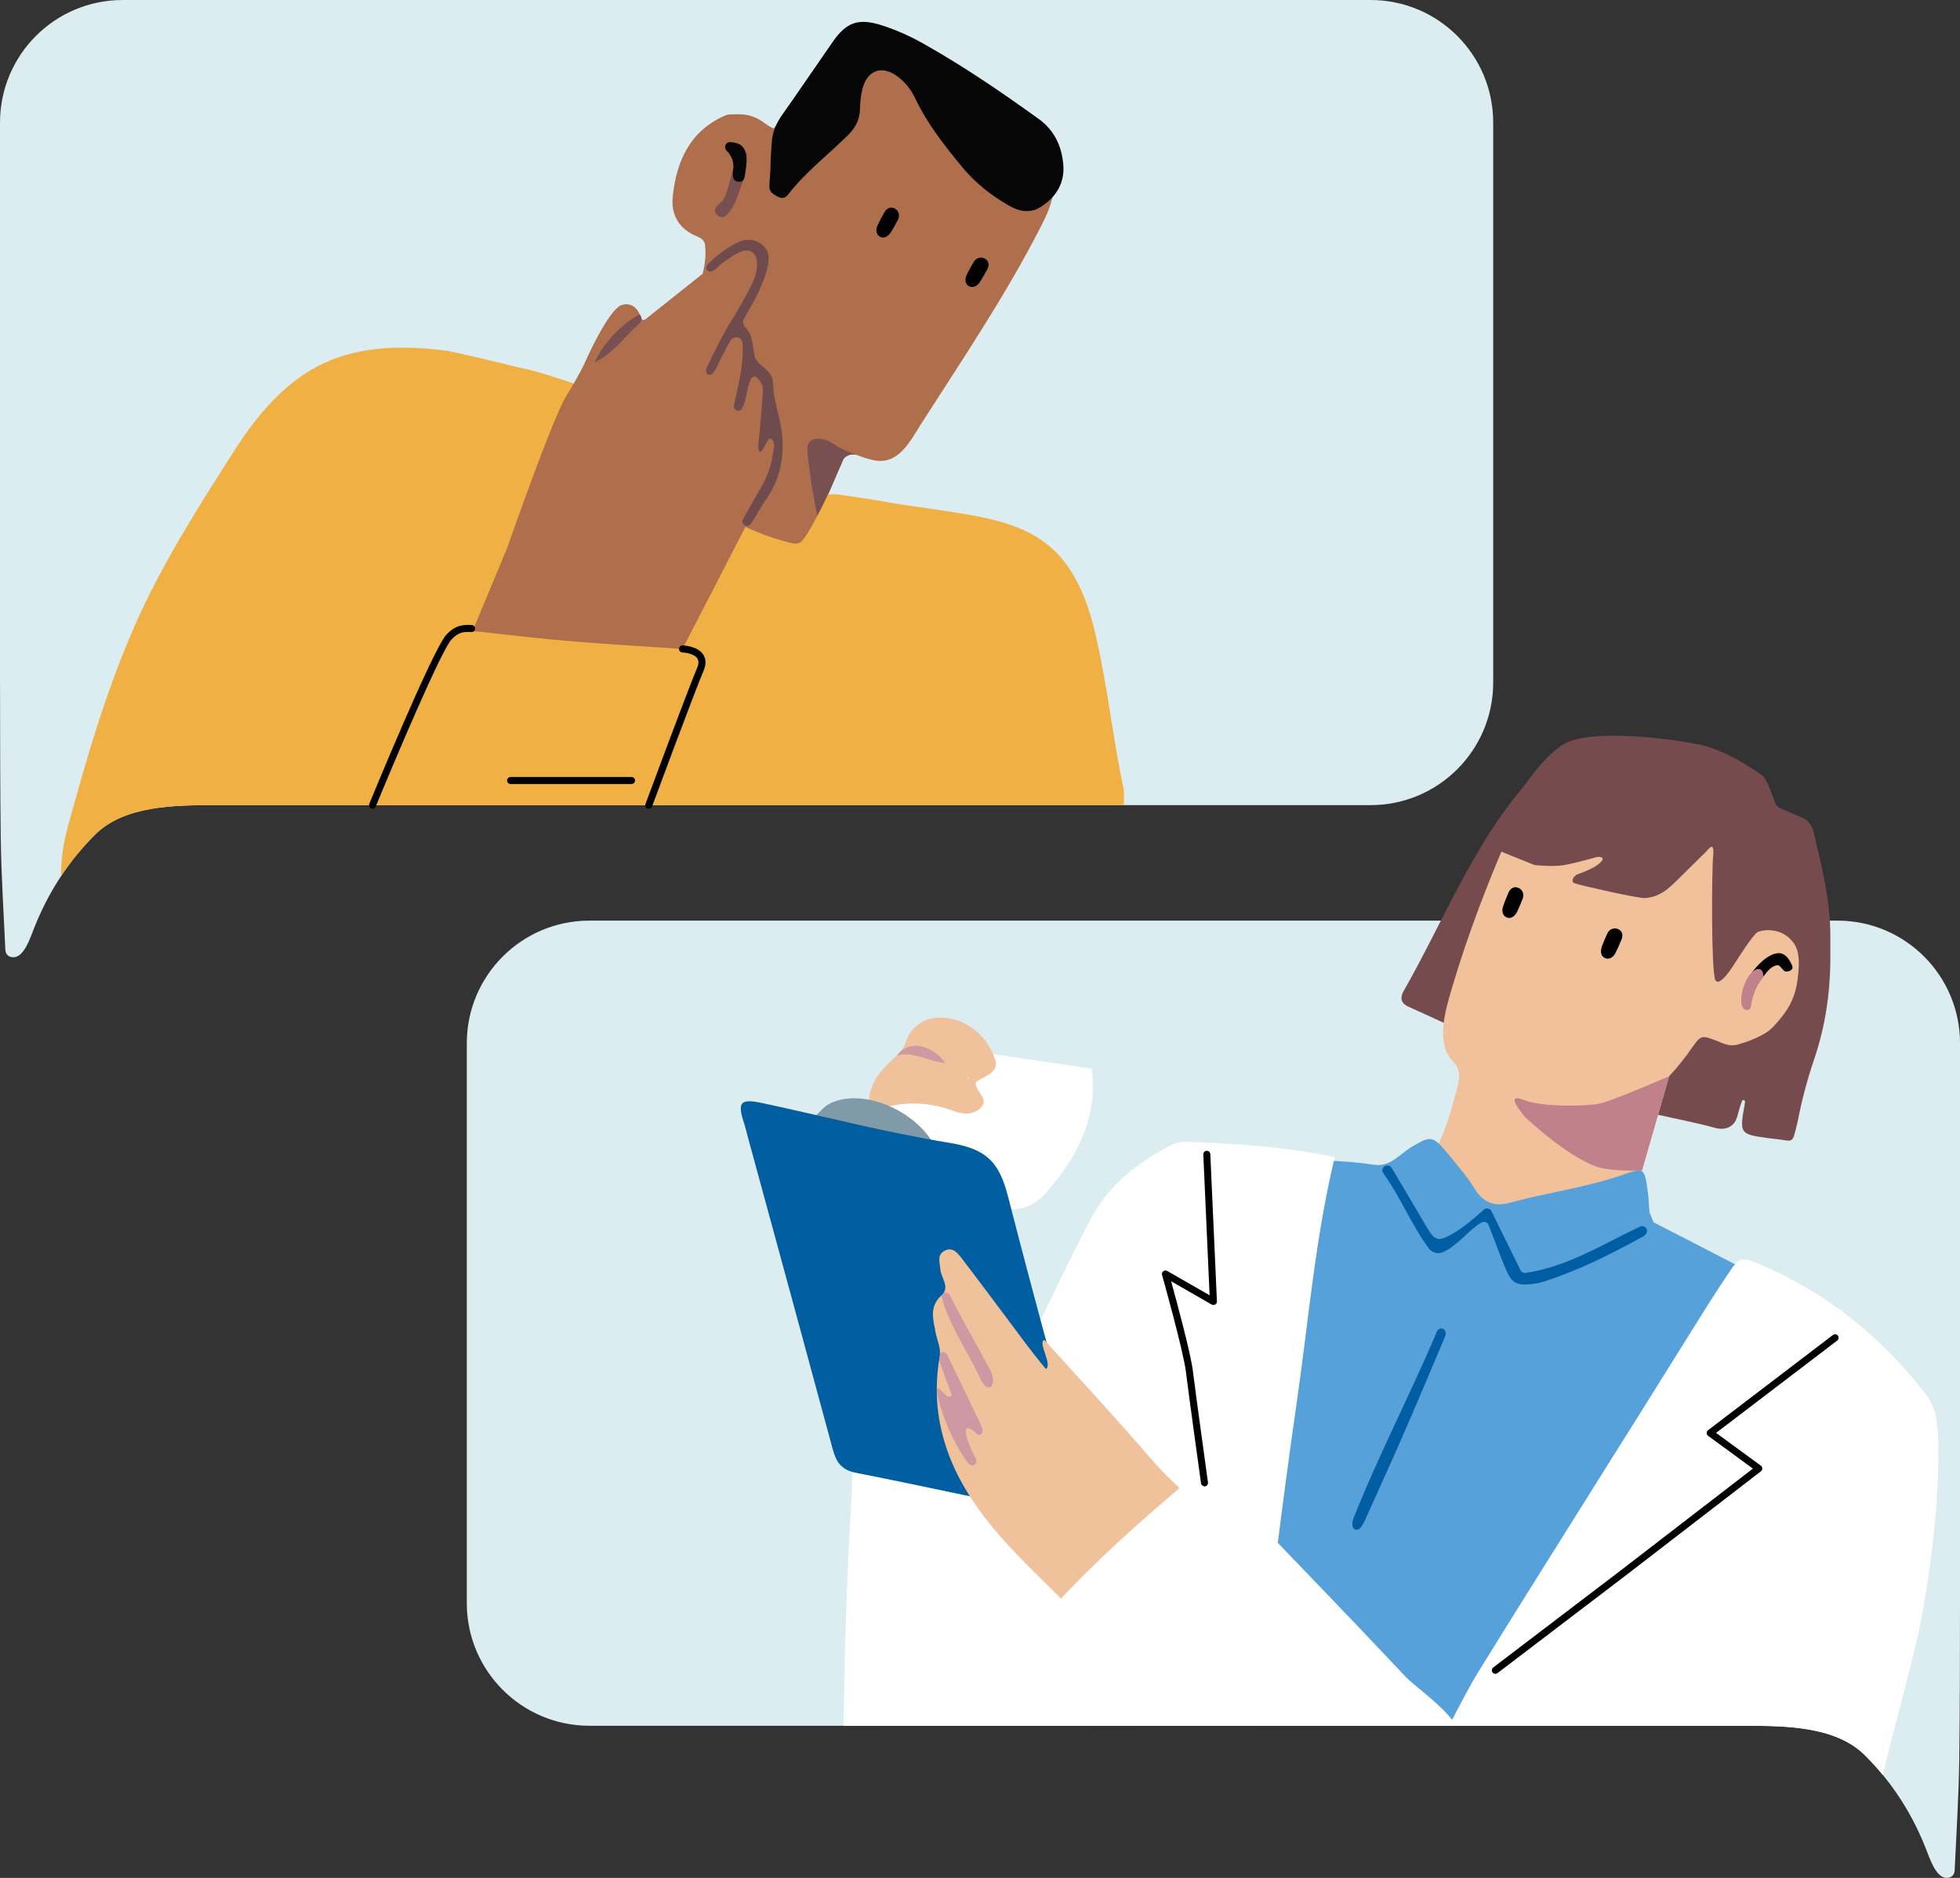 <?xml version="1.0" encoding="UTF-8"?><svg id="Layer_2" xmlns="http://www.w3.org/2000/svg" viewBox="0 0 837.88 802.65"><rect x="0" y="0" width="837.88" height="802.65" fill="#333333" stroke="none"/><defs><style>.cls-1{fill:#ce99a2;}.cls-2{fill:#fff;}.cls-3{fill:#025ea2;}.cls-4{fill:#704b4e;}.cls-5{fill:#f0c19a;}.cls-6{fill:#070606;}.cls-7{fill:#c1818b;}.cls-8{fill:#809aa9;}.cls-9{fill:#f0c29b;}.cls-10{fill:#764b4e;}.cls-11{fill:#af6f4d;}.cls-12{fill:#dbedf0;}.cls-13{fill:#56a1da;}.cls-14{fill:#015ea1;}.cls-15{fill:#795051;}.cls-16{fill:#f0b043;}</style></defs><g id="Layer_1-2"><path class="cls-12" d="m785.46,393.49H251.97c-28.95,0-52.42,23.47-52.42,52.42v239.29c0,28.95,23.47,52.42,52.42,52.42h493.95c17.44,0,38.82.19,51.28,12.57,12.03,11.95,20.74,25.83,26.72,41.57,1.9,4.99,4.66,12,9.39,10.73,1.74-.47,2.23-1.89,2.29-3.08.72-15.9,1.76-31.81,1.97-47.72.28-21.97.28-43.93.31-65.9,0-.2.01-.39.01-.59v-239.29c0-28.95-23.47-52.42-52.42-52.42Z"/><path class="cls-10" d="m777.54,368.29c.36-.07.72.16.79.53,5.33,28.36,6.63,56.34-2.86,84.14-2.89,8.47-5.2,17.16-6.89,26.01-2.74,11.11-1.18,8.53-11.05,7.69-.66-.06-1.32-.16-1.98-.25-10.36-1.44-11.72-1.84-10.45-10.17.1-.92.67-3.2.87-5.33.07-.75-.97-1.02-1.26-.33-1,2.37-1.59,5.28-2.29,7.35-1.25,3.68-4.86,5.36-9.24,4.15-8-2.21-16.18-3.74-24.28-5.59-4.09-.93-5.63-2.6-5.08-7.62,1.09-9.82,6.92-17.13,11.14-25.32,1.17-2.26,3.22-2.57,5.79-2.87,21.56-2.5,21.48-2.63,31.49-22.1,3.49-6.8,7.32-13.43,11.21-20.02,5.09-8.61,10.12-17.21,11.3-27.43.14-1.19.5-2.41,2.79-2.86Z"/><path class="cls-10" d="m621.57,439.2c-7.05-3.24-13.36-6.19-19.71-9.03q-4.2-2.05-2-6.27c16.99-29.67,29.41-62.02,52.03-88.37,2.48-2.89,4.75-6.04,8.62-7.82.41,3.52-1.99,5.26-3.34,7.4-2.92,4.65-7,8.57-5.2,15.13.56,2.05-1.59,4.92-2.67,7.35-9.34,20.97-18.52,42-24.39,64.28-1.43,5.43-3.16,10.79-3.34,17.32Z"/><path class="cls-2" d="m412.09,452.52c-.44-1.53-.69-2.4-1.14-3.96,18.76,2.76,37.03,5.45,55.79,8.21,1.03,8.13.46,16.36-2.18,24.27-3.63,10.88-9.82,20.36-17.47,28.86-6.61,7.34-14.65,8.66-23.64,5.2-1.47-.57-3.91-1.71-3.9-2.56.14-10.07-9.04-7.78-14.1-10.81-2.44-1.46-5.36-2.11-7.88-3.45-4.64-2.46-9.49-4.71-13.6-7.9-3.34-2.58-5.72-6.4-9.29-10.57-1.19.57-3.93,1.87-6.67,3.18l-1.14-1.67c5.86-7.32,14.72-11.62,20.85-18.47,6.84-7.65,17.1-4.62,24.37-10.33Z"/><path class="cls-9" d="m417.13,462.57c-.2,4.39,6.32,7.13,1.81,11.21-3.24,2.93-7.39,2.51-11.27,1.07q-18.26-6.77-35.5.73c-2.35-9.48,2.34-15.92,8.25-21.68,2.59-2.53,5.43-4.46,6.67-8.27,2.85-8.71,10.62-11.69,18.15-10.46,9.44,1.54,16.83,8.1,20.09,17.41,2.08,5.94-4.36,7.14-8.21,9.99Zm-3.19-1.42l.36-.52-.59-.07.23.59Z"/><path class="cls-8" d="m401.65,494.87c-18.17-5.73-33.67-16.89-53.15-15.25-.17-.69-.33-1.39-.5-2.08,2.3-2.03,4.29-4.72,6.96-5.99,15.47-7.38,41.46,5.28,46.69,23.32Z"/><path class="cls-5" d="m773.35,404.19c-1.11-6.39-6.75-7.29-12.07-10.31-4.33-2.46-5.16-5.69-4.15-10,.3-1.29.95-2.53,1.11-3.83,1.1-9.3,2.43-18.92-3.42-27.03-5.46-7.58-12.73-13.3-21.31-17.61-15.82-7.94-32.59-9.48-49.6-7.55-16.75,1.9-30.53,9.68-37.64,25.84-9.91,22.51-18.77,45.47-25.72,69.07-3.03,10.31-6.84,23.49.93,31.28,4.02,4.03,1.7,9.94.46,14.66-2.09,7.96-4.7,15.9-8.39,23.28-7.68,15.16-4.53,11.31,4.07,25.85,5.58,9.43,14.1,15.77,25.5,17.49,7.91,1.19,15.7,1.27,23.62,0,13.61-2.19,28.06-13.07,32.33-25.06.32-.9.58-1.82.79-2.73l13.69-47.54c3.62-3.91,6.92-8.05,9.96-12.44,3.5-5.05,4.04-5.08,9.91-2.87,3.06,1.16,5.73,2.81,9.47,1.76,8.97-2.51,16.74-6.73,22.09-14.43,5.01-7.21,9.96-18.68,8.38-27.82Z"/><path class="cls-7" d="m713.55,459.98s-25.39,11.13-30.6,11.9c-5.21.78-23.02,1.59-31.77-1.81s.8,7.39.8,7.39c0,0,20.38,19.43,33.51,21.97,4.44.86,10.44,1.02,16.45.87l11.61-40.32h0Z"/><path class="cls-10" d="m638.08,362.51l17.43,7.03c.33.13.68.22,1.03.25,1.85.18,8.04.68,12.18-.05,4.91-.87,13.87-3.42,13.87-3.42,0,0,4.48-.59,1.55,2.34-2.25,2.25-7.34,4.19-9.55,4.96-.91.31-1.68.95-2.09,1.82-.37.79-.45,1.68.69,2.11,2.28.87,26.88,6.4,29.81,6.29,7.13-.26,11.47-5.17,16.16-9.79,3.48-3.43,6.95-6.86,10.43-10.29.12-.12.22-.24.32-.37.61-.8,3.03-3.66,2.46,2.03-.65,6.5-.87,49.32.87,53.33,1.73,4.01,8.45-7.15,8.45-7.15,0,0,7.59-12.03,9.54-13.12s10.19-2.49,15.39,4.34c2.77,3.63,2.51,9.11,2.11,13.4-.64,6.8-2.12,11.97-6.28,17.43-3.89,5.11-8.81,10.27-15.02,12.42-9.25,3.21-15.56-.63-17.29-1.9-.44-.32-.94-.53-1.48-.64-1.65-.31-3.03,3.64-4.7,7.04-1.96,4.02,28.78,5.02,37.79,6.33,1.39.2,2.77-.4,3.58-1.55l6.14-8.81c3.99-5.72,5.97-10.53,8.98-16.8,1.05-2.18.91-3.75.91-6.15,0-7.31,1.09-16.01,1.09-23.32,0-15.73-3.65-29.92-7.27-45.12-.61-2.54-2.38-4.65-4.79-5.68l-9.42-4.02c-.95-.4-1.68-1.18-2.03-2.15-1.15-3.19-3.86-10.4-5.21-11.5-1.73-1.41-14.85-10.95-27.32-13.55-12.47-2.6-41.95-6.29-55.39-1.41-13.44,4.88-31.54,38.16-31.54,38.16,0,0-3.94,6.5-1.41,7.52Z"/><path d="m746.72,419.47s-1.65,2.19,0,3.29c1.36.9,3.55-1.42,4.37-2.32,1.14-1.26,3.07-3.37,4.05-4.74.97-1.35,3.56-3.62,5.26-3.04.57.2,2.14,2.31,2.46,2.43.52.19,1.12.17,1.65.05,1.05-.23,2.13-1.05,1.66-2.24-.96-2.46-2.72-5.44-5.65-5.5-1.5-.03-2.95.56-4.26,1.3-3.72,2.12-7.82,6.88-9.54,10.77Z"/><path class="cls-7" d="m748.43,430.38c-.13.85-.9,1.45-1.75,1.35-.91-.11-1.44-.65-1.74-1.28-1.95-4.1,1.29-13.68,5.35-15.88.95-.51,2.21-.67,2.95.38.42.59.57,1.54.55,2.25-.02.62-.45,1-.8,1.47-.41.55-.8,1.11-1.16,1.7-.7,1.14-1.28,2.35-1.76,3.6-.8,2.06-1.31,4.23-1.65,6.41Z"/><path d="m648.45,389.91c-.96,1.71-2.54,2.98-4.37,2.21-1.72-.72-2.16-2.72-1.59-4.5.66-2.03,1.49-4.01,2.32-5.99.78-1.86,2.4-2.97,4.29-2.15,1.73.75,2.57,2.58,1.87,4.51-.48,1.36-2.1,5.16-2.52,5.91Z"/><path d="m684.69,404.84c-.56,1.88-.36,3.9,1.47,4.67,1.72.73,3.46-.35,4.33-2,1-1.89,1.83-3.87,2.66-5.84.78-1.86.45-3.79-1.46-4.57-1.75-.72-3.64-.04-4.54,1.81-.63,1.29-2.22,5.11-2.47,5.93Z"/><path class="cls-13" d="m706.89,522.44c13.6,7,27.2,13.98,40.78,21.02,2.06,1.07,4.18,2.16,5.93,3.65,1.77,1.52,2.15,3.86-.65,4.43-2.77.57-3.85,2.12-4.71,4.37-11.37,30.08-29.38,56.64-44.86,84.54-16.02,28.86-34.65,60.47-54.13,87.09-4.66,6.38-10.09,8.55-16.71,8.26-19.97-.88-39.82,1.69-59.81,1.04-29.27-.94-58.6-.37-87.9-.45-18.15-.05-18.96-1.1-16.59-18.7,3.87-28.68,8.83-61.62,15.43-89.85,7.75-33.17,20.32-64.61,32.49-96.21,3.95-10.26,10.06-19.48,16.21-28.61,3.22-4.78,6.96-7.07,13.1-7.14,13.99-.17,27.92-.13,41.79,1.94,7.32,1.09,10.68-4.39,16.82-7.99,7.39-4.33,8.58-4.22,14.11,2.37,3.41,4.06,9.35,11.18,12.09,15.72,3.59,5.94,8.28,8.03,15.07,6.17,16.02-4.38,32.6-6.48,48.38-11.95,9.17-3.18,9.28-2.99,10.64,7.03.4,2.96.52,5.95.76,8.93l1.76,4.34Z"/><path class="cls-2" d="m828.54,614.83c-.14-6.82-1.04-13.42-5.27-18.88-19.12-24.68-42.67-43.77-71.65-55.82-7.22-3.01-8.01-2.88-12.32,3.5-5.41,7.99-10.54,16.17-15.64,24.37-28.31,45.5-63.09,100.33-91.27,145.91-4.37,7.07-8.14,14.51-11.98,21.89-.3.58-.55,1.2-.77,1.84h126.28c17.44,0,38.82.19,51.28,12.57,2.74,2.72,5.3,5.55,7.7,8.46,5.59-24.17,13.91-51.4,17.47-72.35,4.01-23.64,6.66-47.43,6.18-71.49Z"/><path class="cls-2" d="m500.11,489.69c-13.91,7.49-25.95,16.37-33.75,31.22-34.43,65.52-63.63,140.82-88.9,210.31-.72,1.99-1.21,4.08-1.76,6.4h160.4c6.06-44.24,11.87-94.54,18.17-137.68,5.11-35.07,7.89-70.53,16.34-105.38-20.73-4.32-42.25-5.82-63.84-6.53-2.21-.07-4.69.6-6.65,1.66Z"/><path class="cls-2" d="m442.14,563.1c-6.51-1.18-13.05-2.89-19.6-3.02-14.27-.29-28.55.38-42.83.43-9,.03-10.07.67-11.61,9.58-.51,2.94-.81,5.94-.97,8.92-1.41,26.56-2.8,53.12-4.14,79.69-.52,10.29-.93,20.59-1.29,30.89-.41,11.77-.74,32.59-1.11,48.04h105.32c-.94-9.68-1.44-20.6-2.28-28.57-4.88-45.92-9.79-91.84-14.47-137.78-.49-4.84-2.61-7.38-7.03-8.18Z"/><path class="cls-14" d="m466.92,648.2c-2.76,1.68-5.92,1.12-8.68.55-30.71-6.34-61.33-13.16-92.1-19.19-6.51-1.28-8.65-4.59-10.15-10.15-11.93-44.21-24.02-88.37-36.06-132.55-.61-2.24-1.12-4.51-1.83-6.72-2.91-8.98-1.78-10.69,7.64-8.69,26.9,5.71,50.87,12.2,80.71,17.12,17.29,2.85,21.25,10.19,24.79,24.05,11.26,44.03,23.49,87.81,35.39,131.68.35,1.3.78,2.51.29,3.9Z"/><path class="cls-9" d="m447.14,585.14c2.92-2.02-3.72-11.42-.68-12.42,15.1,16.75,30.49,33.2,45.12,50.3,7.85,9.17,17.01,16.8,25.82,24.86,4.4,4.03,4.76,7.38.93,11.71-13.11,14.85-28.2,27.12-46.03,35.93-3.1,1.53-5.55,1.36-8-1.27-16.27-17.51-35.02-32.71-48.47-52.83-12.49-18.7-18.02-38.99-14.15-61.35.69-3.98-1.1-7.1-1.74-10.61-1.01-5.53-2.79-11,2.47-15.71,3.95-3.53-.11-7.4-.39-11.09-.23-3.01-1.63-6.15,1.67-8.01,3.49-1.96,5.77,1,7.47,3.22,9.49,12.38,18.74,24.95,28.11,37.42.96,1.28,6.46,8.35,7.87,9.85Z"/><path class="cls-3" d="m616.74,535.23c-2.09.9-4.54.2-5.9-1.62-7.4-9.89-12.08-21.9-19.48-32.15-.17-.24-.29-.49-.37-.76-.57-2.01,2.17-3.44,3.58-1.89.43.48.78,1.07,1.13,1.65,4.75,7.98,9.47,15.98,14.19,23.98,3.52,5.98,4.95,6.38,11.05,2.9,4.76-2.72,8.88-6.29,13.35-10.3,1.04-.93,2.7-.61,3.31.65,4.17,8.49,8.2,16.68,12.39,25.21.4.82,1.29,1.31,2.2,1.17,17.96-2.66,33.07-12.33,48.87-19.79,1.12-.53,2.52,0,2.89,1.19.42,1.34-.39,2.39-1.81,3.17-13.57,7.47-27.38,14.41-42.19,19.14-1.4.45-2.86.76-4.32.94-7.49.95-9.36-.13-12.23-6.97-2.17-5.19-4.64-12.15-7.06-18.18-.49-1.21-1.93-1.69-3.06-1.03-5.71,3.36-10.04,9.9-16.54,12.69Z"/><path class="cls-1" d="m404.12,454.33c-7.36-.51-13.22-5.22-20.76-3.08,4.87-6.84,14.53-5.24,20.76,3.08Z"/><path class="cls-3" d="m579.43,653.79c-1.93-.75-1.24-3.76-.91-4.61,10.72-27.21,24.38-53.11,35.73-80.05.36-.86,1.28-1.53,2.5-1.27,1.91,1.11,1.28,2.77.66,4.24-5.95,14.06-11.88,28.12-17.98,42.12-5.04,11.56-10.3,23.02-15.46,34.53-.69,1.53-2.44,5.85-4.54,5.03Z"/><path class="cls-1" d="m400.47,594.88c0-5.11,4.27,4.59,6.39,1.41-1.46-3.99-3.8-10.19-5.3-14.53-.21-.59.08-1.29.19-1.98s-.07-1.4.8-1.69c1.06-.36,1.99.15,2.45,1.1,4.75,9.81,9.47,19.64,14.17,29.47.46.97.86,2.12.89,3.15.03,1.26-1.5,1.92-2.42,1.07-9.3-8.59-2.56,7.43-.44,10.53.33.9.33,1.97-.82,2.84-1.26.44-2.24-.4-3.02-1.5-6.26-8.78-11.26-21.06-12.88-29.88Z"/><path class="cls-1" d="m402.8,553.58c.51-1.4,2.45-1.54,3.14-.21,2.19,4.23,3.87,7.52,5.63,10.77,3.32,6.14,6.79,12.19,10.06,18.35,1.56,2.93,3.68,5.85,2.59,9.34-.33,1.06-1.62,1.53-2.56.91-1.72-1.13-2.46-3.15-3.3-4.94-5.2-11.08-12.55-21.16-15.71-33.19-.07-.28-.01-.6.15-1.04Z"/><path d="m514.91,635.33c-.74,0-1.38-.54-1.48-1.29-.05-.38-5.33-38.42-6.46-47.66-1.11-9.12-10.11-41.12-10.2-41.45-.17-.59.04-1.22.52-1.59.48-.38,1.14-.42,1.67-.12l18.13,10.4-2.69-60.18c-.04-.83.6-1.53,1.43-1.57.86-.07,1.53.6,1.57,1.43l2.82,62.9c.03.55-.25,1.06-.72,1.35-.47.28-1.05.29-1.53.02l-17.33-9.94c2.4,8.69,8.38,30.77,9.31,38.37,1.12,9.22,6.4,47.23,6.45,47.61.11.82-.46,1.58-1.28,1.69-.07,0-.14.01-.21.01Z"/><path d="m639.24,715.4c-.45,0-.9-.2-1.19-.59-.5-.66-.37-1.6.29-2.1l54.32-41.34,56.69-43.67-19.15-14c-.38-.28-.61-.72-.61-1.2,0-.47.21-.92.59-1.21l53.41-40.71c.66-.5,1.6-.38,2.1.28.5.66.38,1.6-.28,2.1l-51.81,39.49,19.15,14c.38.28.61.72.61,1.19s-.21.92-.58,1.21l-58.28,44.9-54.32,41.35c-.27.21-.59.31-.91.31Z"/><path class="cls-2" d="m600.9,716.7c-22.97-24.46-46.31-48.57-69.56-72.76-1.59-1.66-3.73-4.38-5.31-4.18-6.91.87-10.46-5.06-17.21-7.6-20.32,17.13-40.14,34.58-58.57,54.63,5.33,6.26,10.37,11.91,10.73,20.01.08,1.66,2.1,3.3,3.37,4.83,5.3,6.39,10.77,12.65,15.96,19.14,1.44,1.8,2.98,4.35,4.68,6.88h137.61c-4.94-8.05-18.27-17.29-21.69-20.93Z"/><path class="cls-12" d="m52.42,0h533.49c28.95,0,52.42,23.47,52.42,52.42v239.29c0,28.95-23.47,52.42-52.42,52.42H91.97c-17.44,0-38.82.19-51.28,12.57-12.03,11.95-20.74,25.83-26.72,41.57-1.9,4.99-4.66,12-9.39,10.73-1.74-.47-2.23-1.89-2.29-3.08-.72-15.9-1.76-31.81-1.97-47.72C.04,336.23.05,314.27.01,292.3c0-.2-.01-.39-.01-.59V52.42C0,23.47,23.47,0,52.42,0Z"/><path class="cls-11" d="m451.58,67.39c-1.85-6.48-5.8-12.23-11.04-16.45-16.8-13.54-35.22-22.17-57.16-26.29-6.97-1.31-13.31-1.7-20.36.09-7.25,1.84-12.44,5.63-16.91,11-5.14,6.17-10.06,12.53-15.07,18.81-.16.21-.45.28-.69.18-1.54-.68-2.88-1.65-4.19-2.6-3-2.19-6.63-3.34-10.35-3.29l-3.47.05c-.83.01-1.66.17-2.41.51-14.98,6.55-20.77,19.42-22.35,34.73-.73,7.06,2.16,13.02,9.09,16.32,1.73.82,3.79,1.32,4.6,3.52.02.05.03.1.04.16,1.21,8.84-1.82,16.82-5.26,24.81-6.97,16.18-13.61,32.5-20.63,48.66-2.73,6.29-2.39,11.69,1.26,17.71,11.96,19.76,29.75,31.75,50.84,39.65.02,0,.04.01.06.02,1.23.28,2.39.78,3.6,1.13,1.1.32,2.22.32,3.35.39,6.4.39,10.75-4.61,13-10.22l12.92-29.82c.13-.3.32-.56.56-.78.8-.74,2.77-2.12,5.54-1.13,0,0,0,0,0,0,2.81,1.09,5.74,2.08,8.49,2.38,9.56,1.03,14.36-8.91,18.68-15.66,17.62-27.53,36.02-54.75,50.95-83.87,1.97-3.83,3.97-7.85,4.91-11.93,1.36-5.86,3.92-11.34,1.99-18.07Z"/><path class="cls-15" d="m308.68,92.83c-1.91-.07-3.88-2.3-2.78-3.86,3.31-4.73,3.17-.24,6.7-13.66,1.36-6.12,2.73-7.29,4.39-6.14,1.1.77,1.77,4.72,1.24,6.69-2.22,5.13-3.59,12.53-7.98,16.41-.44.39-.95.58-1.56.56Z"/><path class="cls-15" d="m346.92,188.13c-.99.75-1.82,1.39-1.76,4.49.06,3.1,1.82,14.99,1.82,14.99l2.55,14.07,10.93-25.21c.13-.3.32-.56.56-.78.8-.74,2.77-2.12,5.54-1.13,0,0-6.47-2.17-10.56-4.96-4.09-2.79-7.98-2.28-9.07-1.46Z"/><path class="cls-16" d="m480.43,337.68c-4.58-21.46-6.84-43.3-11.68-64.7-.15-.65-.3-1.3-.45-1.95-2.31-9.87-5.6-19.65-11.22-28.08-12.95-19.4-34.73-21.69-55.99-25.01-1.51-.24-16.1-2.37-17.76-2.61-9.71-1.83-25.06-4-25.06-4,0,0-4.19-.23-4.41.23,0,0-2.62,5.59-4.96,9.86-.96,1.75-1.9,3.52-2.92,5.23-3.82,6.38-4.14,6.54-11.08,4.58-4.88-1.38-9.67-3.08-14.29-5.15-.71-.32-1.41-.64-2.11-.97-8.48-4.06-16.24-9.5-23.03-15.99-4.51-4.32-8.51-9.11-12.42-13.96-3.49-4.33-6.52-9.26-6.51-15,0-.89-.02-5.52-.02-5.52,0,0-23.57-8.44-44.8-15.11-1.81-.57-5.84-1.65-10.28-2.55-11.08-2.72-27.61-6.71-31.07-7.14-17.39-2.16-35.76-2.17-51.95,5.4-16.31,7.63-28.45,22.03-38.14,37.2-15.35,24.02-31.2,48.88-42.68,74.99-12.11,27.55-20.58,56.51-28.46,85.5-1.79,6.57-3.16,13.51-2.99,21.46,4.18-6.3,9-12.2,14.53-17.69,12.46-12.38,33.85-12.57,51.28-12.57h388.45c.06-3.25.08-6.07,0-6.45Z"/><path class="cls-6" d="m329.39,70.79c0-.19,0-.38,0-.57,0-3.11.37-6.27.54-9.38.25-4.45,1.96-8.26,4.54-11.9,7.3-10.3,14.35-20.77,21.56-31.12,5.78-8.3,10.9-10.13,20.61-7.1,6.35,1.98,12.41,4.72,18.21,7.99,17.11,9.63,33.29,20.66,49.2,32.14,6.79,4.9,9.83,11.73,10.5,19.52.68,7.95-3.21,14.16-9.95,18.26-4.38,2.66-9,1.7-13.25-.73-7.55-4.32-14.32-9.6-19.91-16.36-7.64-9.23-15.02-18.61-20.21-29.53-1.72-3.62-4.14-6.76-7.42-9.24-6.63-5.01-12.99-2.99-15.09,5.11-.74,2.87-1.03,5.91-1.1,8.89-.11,4.64-2.06,8-5.37,11.25-8.52,8.36-18.06,15.71-25.42,25.24-1.08,1.4-2.59,1.8-4.36.79-1.77-1.01-3.64-1.93-3.57-4.29.08-3,.46-5.96.5-8.96Z"/><path class="cls-6" d="m312.18,60.74c4.25.24,5.94,1.84,6.83,5.18.03.12.06.26.07.38.3,3.1-.19,5.73-.73,9.13-.02.15-.06.3-.11.44-.56,1.46-1.1,2.08-3.05,1.71-1.59-.3-1.84-1.67-1.92-3.04-.02-.33-.06-.67,0-.99.72-3.53,0-6.47-2.66-9.17-1.38-1.39-.38-3.75,1.58-3.64Z"/><path d="m380.75,99.44c-1.14,1.6-2.85,2.69-4.59,1.72-1.63-.9-1.86-2.94-1.09-4.64.87-1.95,1.92-3.83,2.96-5.7.98-1.76,2.71-2.69,4.5-1.67,1.64.93,2.27,2.84,1.37,4.69-.63,1.3-2.65,4.9-3.15,5.6Z"/><path d="m413.23,117.49c-.76,1.81-.78,3.84.96,4.81,1.63.91,3.48.02,4.52-1.52,1.2-1.77,2.24-3.65,3.28-5.52.98-1.76.86-3.72-.96-4.7-1.66-.9-3.61-.43-4.71,1.31-.77,1.22-2.76,4.84-3.1,5.63Z"/><path class="cls-11" d="m196.04,284l20.7-49.58s.02-.05.03-.07c.55-1.58,19.23-55.19,25.35-65.17,6.21-10.13,7.84-14.05,7.84-14.05,0,0,10.13-23.2,16.01-24.83,5.23-1.45,7.36,3.56,7.77,4.68.05.14.07.29.07.44h0c0,1.1,1.27,1.71,2.13,1.03l29.82-23.74s.09-.07.14-.1l13.17-7.96c.48-.29,1.1-.24,1.53.12l3.06,2.59c.29.25.46.62.46,1v6.67c0,.16-.03.32-.08.46l-7.39,19.61c-.02.07-.04.13-.06.2l-1.22,5.98c-.1.48.08.97.46,1.28l3.01,2.45c.25.2.42.49.47.81.17,1.08.57,3.64.57,4.41s.39,4.41.56,6.05c.05.5.39.92.86,1.09l2.53.92c.2.07.37.19.51.34l3.68,3.96c.23.24.35.56.35.89v13.32c0,.35.14.68.38.93l3.39,3.39c.29.29.43.71.37,1.12l-1.53,10.13-1.93,12.53c-.02.14-.07.28-.13.4l-42.32,82.06c-.23.45-.7.72-1.2.71l-88.19-2.26c-.92-.02-1.53-.97-1.18-1.82Z"/><path class="cls-4" d="m326.59,191.24c-1.26,2.55-2.47,2.31-2.46-.54,0-.32.03-.71.09-1.2.76-6.94,1.31-13.9,1.81-20.87.27-3.69.22-4.18-2.29-7.13-.69-.81-1.99-.72-2.51.21-2.25,3.98-1.83,9.06-4.05,12.9-.98,1.7-3.61.92-3.47-1.04.03-.44.13-.9.23-1.32,1.52-6.81,3.27-13.58,3.52-20.6.06-1.65.09-3.32-.06-4.96-.13-1.45-1.13-2.52-2.55-2.54-.85-.01-2.08.59-2.51,1.3-1.55,2.55-2.82,5.27-4.24,7.9-1.14,2.13-1.85,4.58-3.52,6.32-.67.7-1.76.72-2.37-.04-.85-1.06-.23-2.23.29-3.33,3.29-6.9,6.7-13.73,10.79-20.22,2.83-4.49,5.32-9.21,7.8-13.92,1.39-2.65,2.42-5.47,2.54-8.54.23-5.74-3.02-8.04-8.15-5.52-2.35,1.16-4.45,2.83-6.64,4.32-1.86,1.27-3.03,3.6-5.62,3.71-1.72-.87-1.51-2.26-.56-3.24,3.51-3.57,7.46-6.63,11.94-8.91,3.82-1.95,7.6-2.24,11.2.66,3.45,2.78,3.07,6.28,2.19,10.01-1.87,7.9-6.07,14.72-10.08,21.87-.3.54-.36,1.19-.15,1.78s.41,1.13.8,1.53c3.3,3.4,3.14,7.78,3.98,12.01.9,4.49,6.68,5.68,7.7,10.28.42,1.92.3,3.94.58,5.89.31,2.17.78,4.31,1.28,6.44.96,4.12,2.04,8.23,2.35,12.47.69,9.6-1.35,18.51-6.91,26.44-2.37,3.38-4.21,7.14-6.61,10.6-1.4,2.01-4.48.11-3.3-2.04l.03-.06c2.81-5.21,5.88-10.28,8.74-15.46,1.69-3.05,3.53-8.39,3.91-11.85.07-.6.17-1.2.31-1.78.54-2.21.54-4.68-1.23-5.28-.85-.29-2,2.12-2.81,3.76Z"/><path class="cls-15" d="m273.52,134.4c1.72,2.25,0,3.76-1.37,4.97-5.64,4.97-9.84,11.7-17.91,15.48,3.49-8.13,12.32-17.21,19.29-20.45Z"/><path class="cls-16" d="m245.59,274.21c-13.57-1.12-27.1-2.69-40.63-4.21-6-.67-9.81,1.6-12.9,6.86-12.65,21.52-23.76,43.76-32.74,67.05-.03.07-.04.15-.06.22h113.96c8.84-22.03,17.4-43.39,26.14-65.17-2.66-.77-3.85-1.35-5.08-1.43-16.23-1.13-32.47-1.99-48.68-3.33Z"/><path d="m159.25,345.64c-.19,0-.38-.04-.57-.11-.77-.31-1.13-1.19-.82-1.96,1.11-2.69,27.12-65.9,32.91-72.23,2.18-2.38,4.57-3.76,7.1-4.1,1.82-.24,3.75-.1,3.83-.1.83.06,1.44.78,1.38,1.61-.06.83-.81,1.44-1.61,1.38-.01,0-1.71-.12-3.2.08-1.82.25-3.6,1.31-5.29,3.15-4.51,4.93-24.88,53.17-32.35,71.34-.24.58-.8.93-1.39.93Z"/><path d="m269.98,335.1h-51.71c-.83,0-1.5-.67-1.5-1.5s.67-1.5,1.5-1.5h51.71c.83,0,1.5.67,1.5,1.5s-.67,1.5-1.5,1.5Z"/><path d="m277.34,345.64c-.17,0-.35-.03-.52-.09-.78-.29-1.17-1.15-.88-1.93.75-2.02,18.41-49.63,22.04-58.04.75-1.73.8-3.11.17-4.11-1.27-2-5.07-2.55-6.42-2.6-.83-.03-1.48-.72-1.45-1.55.03-.83.71-1.47,1.54-1.45.66.02,6.52.3,8.86,3.98,1.2,1.89,1.22,4.22.06,6.92-3.6,8.34-21.79,57.4-21.98,57.9-.22.6-.8.98-1.41.98Z"/></g></svg>
